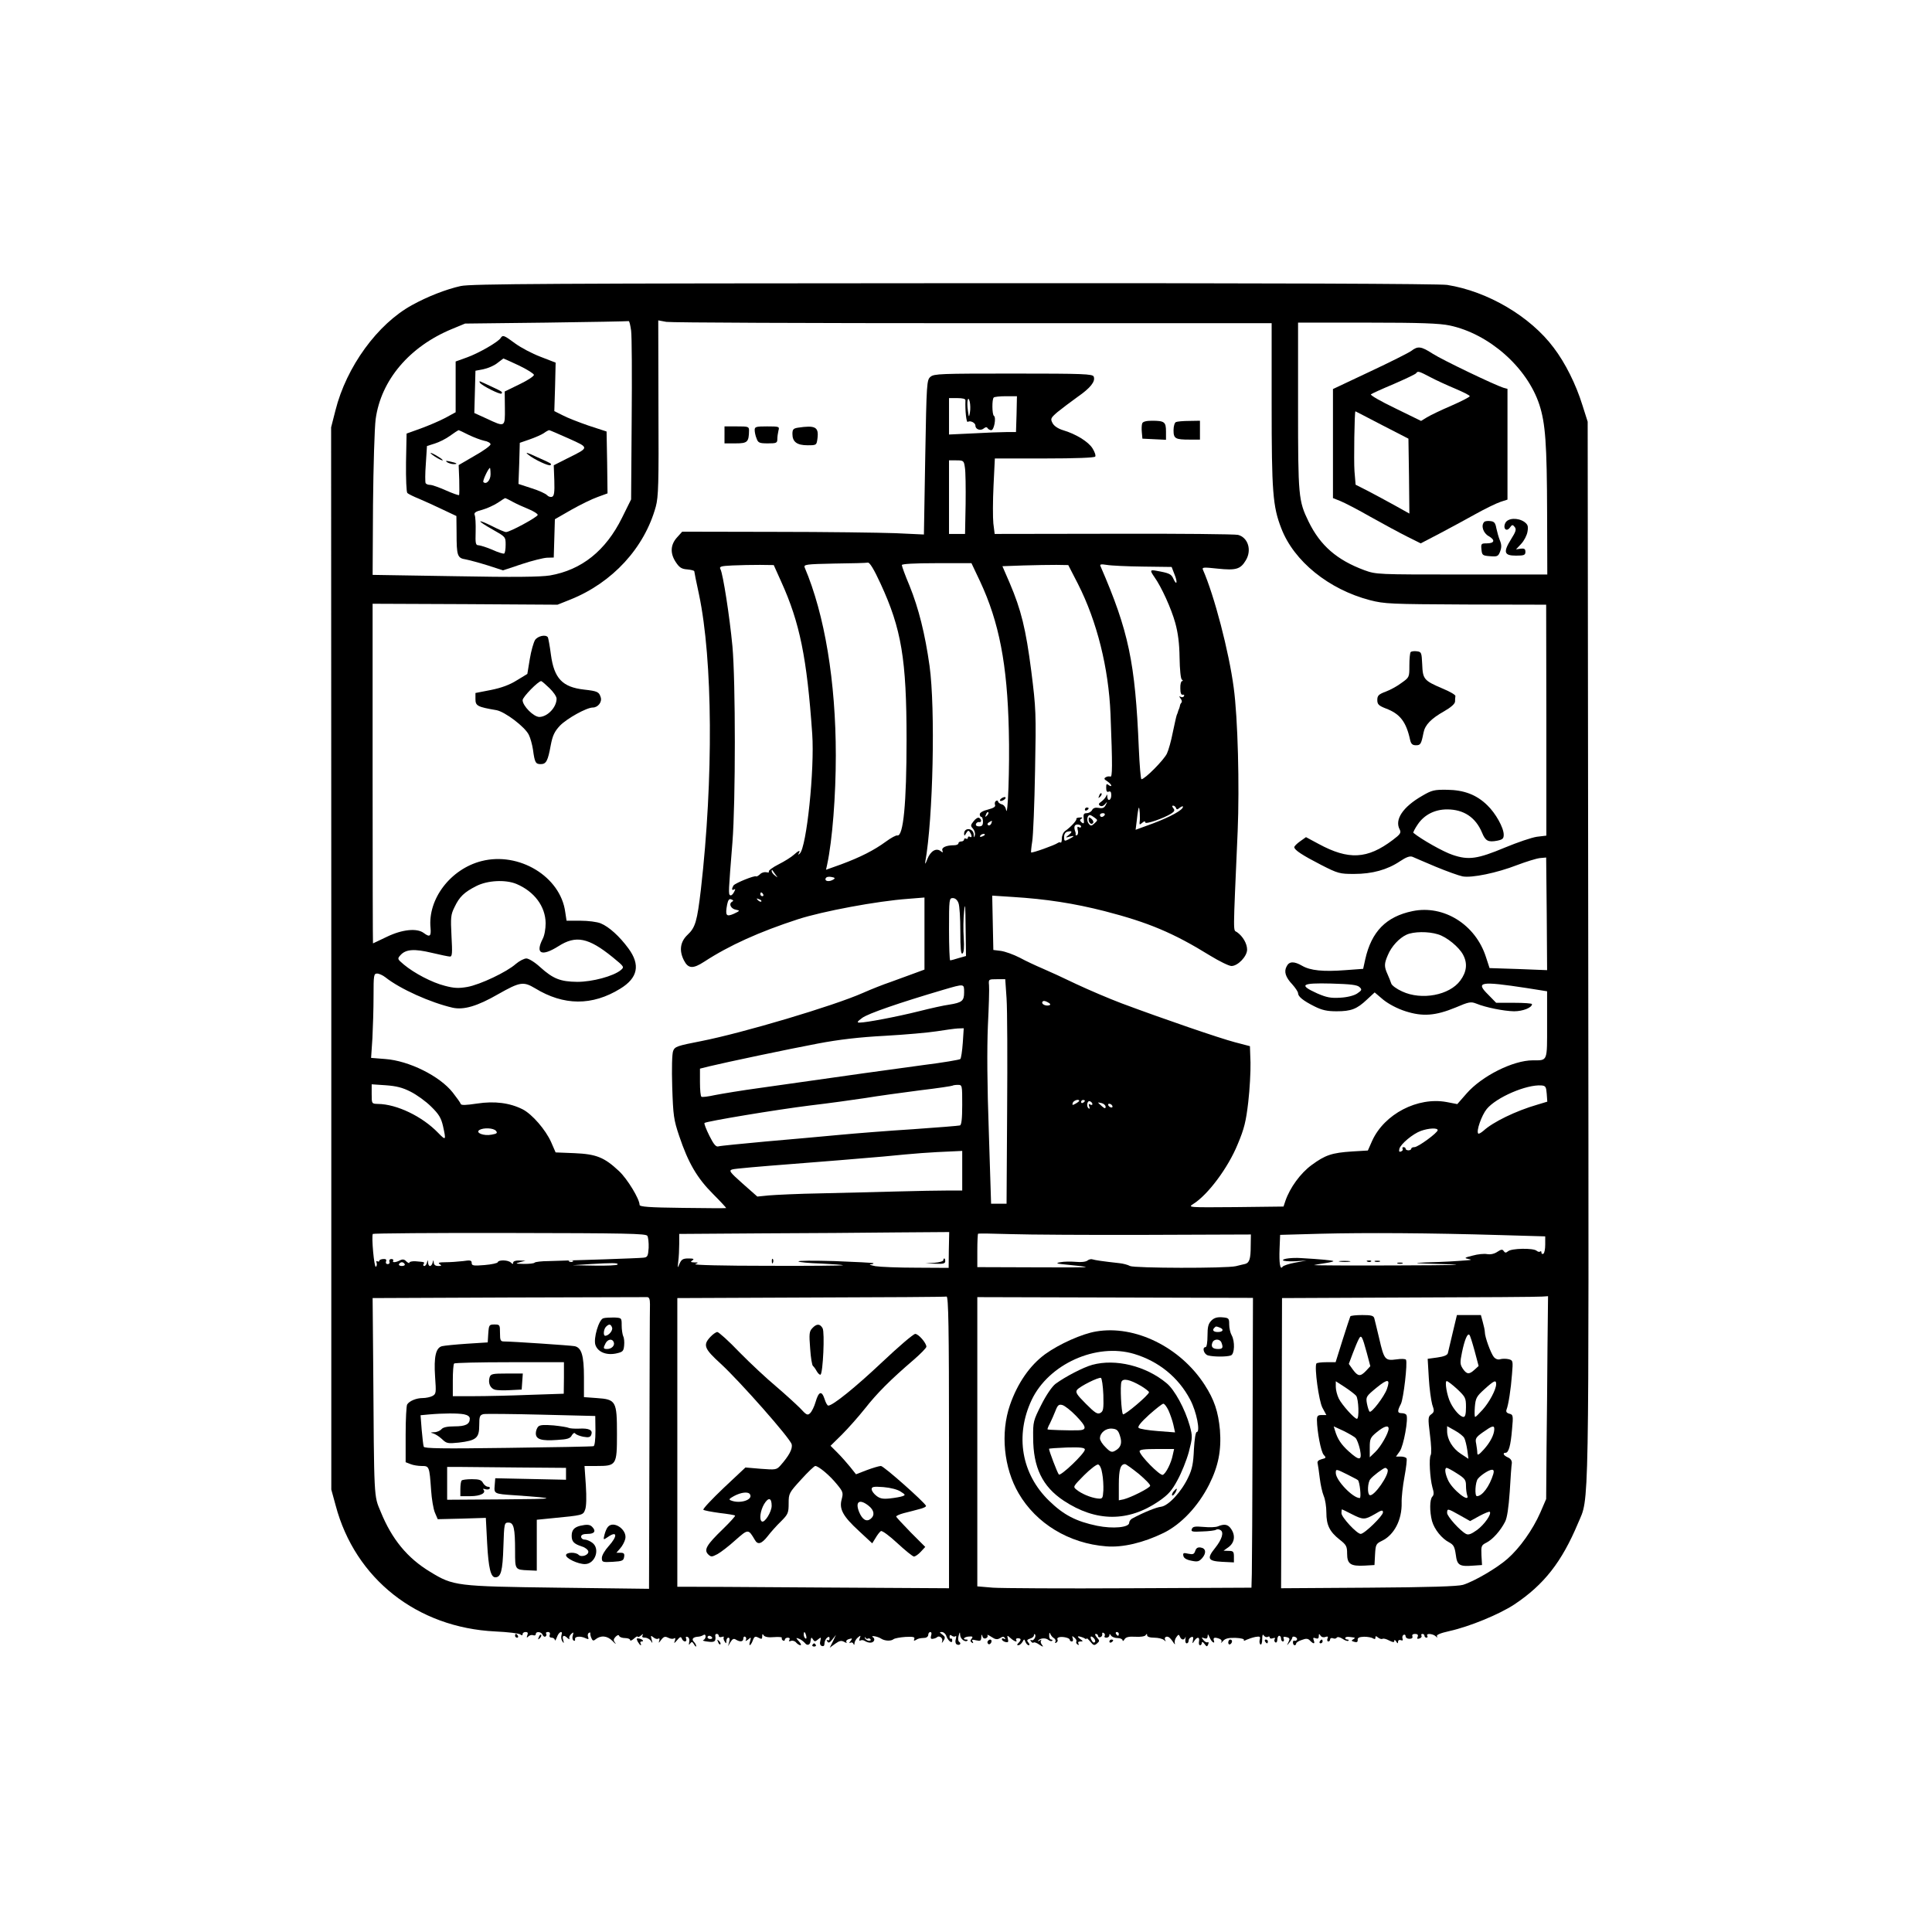 <?xml version="1.0" standalone="no"?>
<!DOCTYPE svg PUBLIC "-//W3C//DTD SVG 20010904//EN"
 "http://www.w3.org/TR/2001/REC-SVG-20010904/DTD/svg10.dtd">
<svg version="1.0" xmlns="http://www.w3.org/2000/svg"
 width="1024pt" height="1024pt" viewBox="0 0 1024 1024"
 preserveAspectRatio="xMidYMid meet">

<g transform="translate(0,1024) scale(0.1,-0.1)"
fill="#000000" stroke="none">
<path d="M2442 8724 c-77 -17 -177 -56 -258 -101 -183 -100 -348 -327 -406
-558 l-23 -90 1 -2815 0 -2815 23 -84 c103 -389 432 -648 846 -668 66 -3 126
-10 133 -16 8 -6 12 -6 12 2 0 6 7 11 16 11 11 0 14 -5 9 -17 -5 -14 -3 -15 6
-6 6 6 18 9 25 6 8 -3 14 0 14 6 0 16 30 13 36 -4 4 -8 10 -12 15 -9 5 3 7 10
4 15 -4 5 1 9 9 9 10 0 13 -6 10 -15 -4 -9 0 -15 10 -15 9 0 16 -6 17 -12 0
-7 5 -1 11 15 10 29 33 38 24 10 -3 -10 -1 -25 5 -33 8 -12 9 -10 4 8 -7 24 4
29 24 9 8 -6 11 -7 9 -2 -3 6 1 16 9 24 13 12 14 11 9 -7 -4 -11 -2 -23 4 -27
6 -4 9 -1 8 7 -3 15 29 18 56 5 15 -7 18 -6 13 7 -3 8 -2 18 4 21 5 4 9 3 8
-2 -1 -4 1 -16 6 -26 5 -13 11 -15 20 -7 29 24 63 21 91 -7 15 -16 22 -20 15
-11 -11 14 -10 20 2 33 10 10 17 11 19 4 2 -6 16 -11 31 -11 15 0 27 -5 27
-11 0 -5 9 -2 20 8 11 10 20 15 20 10 0 -4 8 -1 17 6 11 10 14 10 9 2 -5 -9
-1 -13 13 -13 11 0 25 -8 31 -17 9 -15 10 -14 4 7 -6 22 -5 23 9 12 9 -8 21
-11 26 -7 7 4 8 -1 5 -12 -5 -13 -2 -12 10 5 14 18 21 20 37 12 11 -6 25 -8
31 -4 8 5 9 1 5 -12 -6 -16 -4 -16 12 3 15 18 20 20 25 8 3 -8 10 -15 17 -15
6 0 9 7 6 14 -4 10 -1 13 7 10 8 -3 12 -14 9 -27 -3 -16 -2 -18 5 -8 8 11 12
10 21 -5 6 -11 11 -14 11 -8 0 5 -5 15 -12 22 -14 14 -5 25 20 27 9 0 23 4 30
9 7 4 12 2 12 -8 0 -8 -6 -16 -12 -19 -7 -2 4 -6 25 -8 36 -5 43 2 38 34 0 4
3 7 9 7 5 0 10 -5 10 -11 0 -6 7 -8 16 -5 8 3 13 2 10 -2 -2 -4 -1 -14 5 -22
7 -13 9 -12 9 3 0 9 5 17 11 17 6 0 8 -9 4 -22 l-6 -23 13 22 c10 16 17 20 28
13 23 -14 40 -12 40 6 0 8 5 12 10 9 6 -4 7 -12 3 -18 -4 -7 1 -5 12 3 16 14
17 13 11 -8 -10 -30 2 -28 14 3 8 22 13 24 30 15 17 -9 20 -8 20 7 0 13 2 15
8 5 6 -8 25 -12 55 -9 25 2 44 0 41 -4 -2 -4 0 -10 6 -14 5 -3 10 -1 10 4 0 6
7 11 16 11 9 0 12 -5 8 -12 -5 -7 -2 -9 9 -5 8 3 21 -1 27 -9 7 -8 17 -14 23
-14 5 0 2 9 -8 20 -18 20 -18 21 1 14 10 -4 24 -15 31 -23 11 -15 27 -10 29
10 3 22 5 23 13 10 8 -13 12 -13 27 0 16 13 17 12 12 -8 -4 -14 -1 -24 8 -27
9 -3 14 1 14 13 0 10 6 24 13 30 10 8 14 7 14 -4 0 -8 -5 -11 -10 -8 -6 4 -7
1 -2 -7 6 -10 13 -7 27 11 l19 24 -16 -34 -17 -34 29 21 c22 16 33 18 47 10
12 -7 17 -7 12 0 -3 5 3 12 15 15 17 5 18 3 7 -11 -8 -9 -8 -13 -1 -9 6 4 14
1 16 -5 4 -9 6 -7 6 3 1 9 9 23 18 30 15 12 16 12 10 -4 -4 -11 -3 -16 3 -12
6 3 16 3 23 -2 20 -12 41 -13 49 0 4 6 2 15 -5 19 -17 12 25 5 43 -7 20 -13
53 -14 66 -3 7 5 35 10 63 12 41 2 51 0 47 -11 -4 -9 -2 -11 7 -6 14 9 19 10
47 12 11 0 20 8 20 16 0 8 5 15 11 15 6 0 8 -8 4 -19 -4 -14 -1 -19 9 -17 9 1
18 5 22 8 11 12 33 -4 28 -20 -4 -13 -2 -12 7 2 10 16 9 21 -7 33 -15 11 -16
13 -2 13 9 0 19 -9 23 -19 8 -26 32 -46 32 -26 0 8 -3 12 -7 10 -4 -2 -7 2 -7
10 0 10 4 12 12 5 7 -5 15 -6 20 -2 4 4 4 -3 1 -15 -4 -12 -2 -24 4 -28 15 -9
28 4 14 13 -6 4 -7 18 -3 32 6 22 7 23 8 4 1 -21 28 -41 39 -29 3 3 0 5 -6 5
-24 0 -11 15 13 16 20 2 23 -1 15 -11 -8 -10 -8 -15 1 -21 8 -5 9 -3 4 6 -6
10 -2 11 19 6 22 -5 26 -3 27 16 1 16 3 18 6 6 2 -10 10 -15 19 -11 7 3 11 10
8 15 -4 6 6 2 21 -8 21 -14 31 -15 46 -6 13 9 20 9 25 0 4 -7 3 -8 -4 -4 -7 4
-12 3 -12 -2 0 -5 8 -12 19 -15 15 -3 17 0 13 17 -5 20 -4 20 15 3 20 -18 38
-23 29 -9 -3 5 1 9 9 9 18 0 19 -9 3 -25 -9 -9 -9 -12 0 -12 6 0 15 8 21 17 9
17 10 17 16 1 4 -10 12 -18 17 -18 6 0 6 6 -1 14 -10 11 -8 16 8 21 12 3 21
11 21 17 0 6 2 9 5 6 10 -9 -7 -38 -18 -31 -6 4 -7 1 -3 -6 5 -7 11 -10 14 -7
3 4 17 -1 31 -11 20 -13 23 -13 14 -1 -7 8 -9 19 -5 23 4 5 0 5 -8 0 -8 -5
-12 -4 -7 0 12 14 40 15 54 3 8 -6 16 -8 20 -4 3 3 1 6 -5 6 -7 0 -12 10 -11
23 0 14 2 17 6 7 3 -8 12 -19 20 -23 7 -5 10 -13 7 -19 -4 -7 -2 -8 5 -4 6 4
9 11 6 16 -3 4 0 10 7 12 18 6 58 -3 58 -13 0 -5 5 -9 11 -9 6 0 8 7 5 16 -5
14 -4 15 9 4 8 -7 13 -16 10 -20 -3 -5 0 -12 6 -16 8 -4 9 -3 5 4 -4 8 0 12
10 12 16 0 16 1 -2 14 -13 10 -14 14 -4 13 8 -2 21 -6 28 -10 6 -5 12 -5 12
-1 0 3 8 -4 19 -17 16 -20 21 -22 35 -10 15 13 15 15 0 32 -10 11 -12 19 -6
19 7 0 12 -5 12 -11 0 -6 6 -9 13 -6 6 2 11 10 9 16 -1 7 2 10 8 6 6 -3 8 -11
5 -16 -4 -5 1 -9 9 -9 9 0 16 6 16 13 0 9 3 8 9 -2 5 -7 20 -13 35 -13 14 0
26 -6 26 -12 0 -6 5 -4 10 5 7 12 22 16 57 14 28 -2 51 2 55 8 6 9 8 9 8 0 0
-8 14 -13 38 -13 21 0 44 -6 51 -12 10 -9 12 -9 7 -1 -8 14 6 24 20 15 6 -4
16 -16 23 -27 7 -11 10 -13 8 -5 -3 9 1 24 8 33 11 15 13 16 19 2 7 -18 23
-20 29 -2 2 6 2 2 0 -11 -2 -12 1 -22 7 -22 5 0 10 6 10 14 0 8 6 16 14 19 10
4 12 -1 9 -16 -4 -20 -3 -20 7 -4 15 23 30 22 25 -3 -2 -11 0 -20 6 -20 5 0 9
6 9 13 1 7 6 5 14 -6 12 -16 14 -16 20 -2 3 9 2 14 -3 11 -5 -3 -15 2 -22 11
-12 15 -12 16 4 10 12 -4 17 -1 18 11 0 13 2 12 9 -4 5 -12 13 -25 19 -28 7
-4 8 -1 5 8 -6 17 4 20 30 10 10 -4 13 -11 9 -18 -5 -7 0 -4 9 6 12 14 29 18
67 17 28 -1 48 -6 44 -12 -3 -5 3 -4 14 2 11 5 32 12 47 15 24 4 27 2 23 -14
-3 -11 -1 -23 4 -26 5 -3 9 10 9 28 0 23 3 29 9 19 5 -7 14 -10 20 -7 6 4 11
3 11 -3 0 -6 7 -7 17 -4 10 4 14 2 9 -5 -3 -6 -2 -13 4 -17 5 -3 10 3 10 14 0
12 5 21 10 21 6 0 10 -7 10 -15 0 -8 4 -15 10 -15 5 0 7 6 4 14 -4 11 0 13 15
9 17 -4 19 -9 10 -27 -10 -20 -10 -20 5 -2 9 11 16 23 16 28 0 4 7 5 15 2 8
-4 12 -10 9 -15 -3 -5 -9 -7 -13 -5 -4 3 -8 -1 -8 -9 0 -8 4 -15 9 -15 4 0 8
4 8 9 0 5 13 14 30 19 23 9 33 8 44 -4 19 -19 27 -18 19 3 -5 12 -2 15 10 10
12 -4 17 -1 17 11 0 14 2 14 9 3 5 -8 16 -11 26 -7 13 4 16 2 11 -9 -3 -8 -1
-15 4 -15 6 0 10 5 10 11 0 6 7 9 15 6 8 -4 17 -2 20 3 4 6 17 3 31 -6 13 -9
27 -14 31 -10 3 3 1 6 -5 6 -7 0 -12 4 -12 8 0 5 10 8 23 6 33 -4 33 -4 19
-13 -11 -6 -9 -9 6 -13 13 -4 19 -1 18 10 -1 12 9 16 34 17 19 0 41 -4 48 -9
8 -5 12 -4 12 4 0 10 3 10 15 0 8 -6 18 -9 23 -6 5 3 20 -1 35 -9 20 -10 27
-11 27 -2 0 7 4 6 10 -3 7 -12 10 -12 10 -1 0 7 6 11 14 8 10 -4 13 -1 10 7
-3 8 -1 17 5 21 6 3 11 0 11 -7 0 -8 9 -14 20 -14 13 0 19 5 16 13 -3 8 2 13
14 13 13 0 18 -5 14 -15 -5 -11 -2 -13 10 -9 9 3 13 10 10 15 -3 5 0 9 5 9 6
0 11 -4 11 -10 0 -5 5 -10 11 -10 5 0 7 5 4 10 -9 14 28 12 44 -2 9 -9 12 -9
7 -1 -4 8 17 17 66 28 108 24 265 89 344 141 158 105 252 226 338 431 60 143
57 -22 54 3039 l-3 2799 -28 88 c-34 110 -91 224 -152 304 -124 166 -350 299
-565 333 -43 6 -917 10 -2615 9 -2121 -1 -2561 -3 -2613 -15z m903 -236 c4
-29 5 -242 3 -474 l-3 -421 -48 -97 c-87 -176 -215 -277 -382 -306 -51 -8
-186 -10 -505 -4 l-435 7 2 371 c2 204 8 408 14 454 28 207 179 385 404 478
l70 29 430 5 c237 3 433 7 437 8 4 1 9 -22 13 -50z m1813 39 l1582 0 0 -428
c0 -467 6 -543 51 -659 67 -175 252 -324 470 -381 78 -20 108 -21 508 -23
l426 -1 1 -612 0 -612 -50 -6 c-28 -4 -104 -30 -169 -57 -146 -61 -193 -68
-278 -39 -49 16 -167 83 -208 117 -2 2 8 22 23 44 34 51 90 80 156 80 88 0
151 -42 185 -123 18 -44 32 -52 80 -43 29 6 35 11 35 32 0 37 -43 114 -87 156
-57 56 -124 81 -213 82 -68 1 -81 -2 -132 -32 -103 -59 -148 -127 -119 -179 8
-17 3 -25 -37 -55 -135 -102 -234 -107 -393 -21 l-67 36 -31 -22 c-17 -12 -31
-26 -31 -31 0 -15 43 -43 142 -94 90 -46 99 -48 175 -48 96 0 176 22 243 67
33 22 52 29 66 24 10 -5 66 -28 124 -53 58 -24 122 -47 142 -51 49 -9 181 18
289 60 48 18 102 35 121 37 l33 3 3 -298 2 -299 -152 6 -153 5 -19 58 c-55
173 -224 278 -389 244 -140 -29 -218 -108 -251 -256 l-11 -50 -95 -7 c-117 -9
-185 -2 -228 23 -43 25 -69 24 -82 -2 -16 -28 -7 -58 30 -97 16 -18 30 -39 30
-46 0 -18 27 -40 87 -70 40 -20 67 -26 117 -26 78 0 108 12 161 62 l41 38 46
-39 c29 -23 74 -47 118 -61 91 -29 158 -24 265 20 70 30 81 32 109 21 51 -21
147 -40 201 -41 46 0 95 19 95 38 0 4 -43 7 -95 7 l-95 0 -42 43 c-69 68 -44
73 205 35 l107 -17 0 -177 c0 -198 4 -189 -76 -189 -104 0 -270 -83 -351 -176
l-49 -56 -57 11 c-153 28 -329 -63 -394 -205 l-23 -52 -83 -5 c-108 -7 -143
-19 -215 -72 -59 -43 -115 -120 -139 -190 l-10 -30 -254 -3 c-252 -2 -254 -2
-224 17 77 48 184 191 235 316 35 83 44 121 56 223 8 68 13 163 12 210 l-3 87
-80 21 c-80 21 -375 122 -600 206 -66 25 -174 71 -240 102 -66 32 -147 69
-180 83 -33 14 -87 39 -120 57 -33 17 -78 33 -100 36 l-40 5 -3 144 -3 144
108 -7 c178 -11 326 -34 487 -75 233 -60 366 -116 560 -236 49 -30 100 -55
113 -55 34 0 83 51 83 87 0 31 -22 70 -53 92 -22 16 -22 -40 3 536 10 238 1
600 -21 760 -25 190 -103 489 -163 625 -6 14 4 14 79 6 96 -10 120 -3 148 44
33 54 12 121 -41 135 -15 4 -311 7 -658 6 l-632 -1 -7 56 c-3 30 -3 120 1 200
l7 144 263 0 c167 0 265 4 269 10 4 6 -3 25 -14 43 -22 36 -89 77 -157 97 -26
8 -47 22 -55 37 -12 23 -11 27 26 59 22 18 70 54 106 80 69 48 96 82 86 108
-6 14 -54 16 -426 16 -384 0 -420 -1 -439 -17 -20 -17 -21 -30 -28 -427 l-7
-409 -151 7 c-83 3 -371 7 -640 7 l-490 1 -28 -31 c-35 -39 -37 -85 -5 -132
18 -27 30 -35 60 -37 20 -2 37 -6 37 -10 0 -4 11 -59 25 -123 73 -347 77 -976
10 -1563 -20 -169 -29 -202 -71 -241 -39 -37 -45 -84 -19 -135 23 -45 48 -46
108 -7 132 86 291 158 497 225 130 42 417 96 583 108 l87 7 0 -191 0 -191 -57
-21 c-32 -12 -87 -32 -123 -45 -36 -12 -102 -38 -147 -58 -156 -69 -637 -212
-856 -255 -128 -25 -140 -29 -149 -52 -6 -15 -8 -92 -5 -191 5 -152 8 -174 37
-260 48 -143 95 -223 179 -307 40 -40 71 -74 70 -75 -2 -1 -106 -1 -231 1
-178 2 -228 6 -228 16 0 31 -65 138 -109 179 -78 73 -120 90 -236 95 l-100 4
-24 55 c-29 65 -100 147 -150 173 -69 35 -150 45 -242 31 -61 -9 -84 -10 -87
-2 -2 7 -21 33 -42 60 -69 88 -233 169 -358 178 l-75 6 7 105 c3 58 6 158 6
224 0 108 1 118 19 118 10 0 30 -9 44 -20 78 -62 239 -134 356 -161 59 -13
131 8 242 72 115 65 133 68 195 31 152 -93 303 -94 452 -2 93 57 107 126 43
213 -47 64 -103 115 -147 133 -19 8 -67 14 -107 14 l-74 0 -7 46 c-25 188
-245 321 -444 270 -164 -42 -285 -201 -270 -354 4 -45 -4 -51 -36 -27 -36 27
-114 19 -195 -20 -40 -19 -73 -35 -74 -35 -1 0 -2 405 -2 900 l0 900 490 -2
490 -3 70 28 c221 89 391 273 451 492 14 52 16 121 14 523 l-1 464 43 -8 c24
-4 755 -7 1626 -7z m2525 -12 c209 -44 411 -222 476 -420 32 -99 40 -206 41
-575 l1 -325 -453 0 c-450 0 -453 0 -517 23 -145 54 -233 130 -295 257 -54
111 -56 133 -56 612 l0 443 368 0 c281 0 383 -4 435 -15z m-2295 -470 l-3 -95
-50 0 c-27 0 -107 -3 -177 -7 l-128 -6 0 96 0 97 44 0 c29 0 44 -4 43 -12 -2
-57 5 -118 12 -114 14 9 41 -5 41 -20 0 -20 27 -29 44 -15 10 8 16 9 21 1 3
-5 12 -10 19 -10 15 0 27 68 14 76 -10 6 -11 88 -1 97 3 4 33 7 65 7 l58 0 -2
-95z m-247 10 c-5 -29 -6 -29 -11 10 -7 48 1 83 10 45 3 -14 4 -38 1 -55z
m-27 -292 c4 -21 5 -109 4 -195 l-3 -158 -42 0 -43 0 0 195 0 195 39 0 c38 0
40 -2 45 -37z m-447 -616 c111 -240 138 -401 138 -827 0 -337 -17 -515 -49
-508 -6 2 -34 -13 -61 -33 -63 -46 -134 -82 -236 -120 l-81 -29 6 27 c28 131
46 367 46 579 0 391 -59 747 -165 996 -6 16 6 18 157 21 89 1 170 3 178 5 10
1 32 -35 67 -111z m527 13 c102 -218 145 -442 153 -793 5 -190 -5 -475 -15
-418 -2 13 -12 26 -23 28 -10 3 -19 10 -19 15 0 5 -5 6 -11 3 -6 -4 -8 -13 -5
-21 4 -10 -8 -17 -38 -25 -25 -6 -43 -16 -43 -25 0 -8 4 -14 9 -14 4 0 8 -11
8 -25 0 -19 -5 -25 -21 -25 -12 0 -19 5 -16 13 2 6 10 11 16 10 14 -4 15 14 1
22 -6 4 -19 -4 -29 -17 -17 -21 -18 -25 -4 -40 8 -9 13 -25 10 -35 -4 -15 -5
-14 -6 4 -2 35 -51 39 -51 4 1 -13 2 -13 11 3 9 15 13 16 20 5 12 -19 11 -32
-1 -24 -5 3 -10 1 -10 -5 0 -6 -4 -8 -10 -5 -5 3 -10 1 -10 -4 0 -6 -7 -11
-15 -11 -8 0 -15 -4 -15 -10 0 -5 -10 -10 -22 -10 -43 0 -69 -12 -63 -28 4
-11 2 -12 -8 -4 -24 20 -55 2 -72 -42 -8 -22 -13 -30 -11 -16 42 233 54 815
23 1040 -24 171 -58 306 -106 425 -23 54 -41 104 -41 110 0 6 63 10 185 10
l184 0 45 -95z m-1053 -4 c98 -216 136 -403 164 -806 13 -188 -30 -601 -66
-634 -9 -8 -10 -8 -5 2 11 19 -2 14 -27 -9 -12 -11 -48 -34 -80 -50 -32 -16
-55 -34 -52 -38 3 -5 -3 -7 -13 -4 -11 2 -26 -2 -34 -11 -9 -8 -18 -13 -20
-11 -7 7 -112 -36 -120 -48 -11 -18 -10 -29 3 -21 8 4 7 0 -1 -15 -6 -12 -15
-19 -20 -16 -10 6 -9 17 12 280 17 213 17 856 0 1040 -15 160 -50 382 -63 407
-8 15 -1 18 63 21 40 2 106 3 146 3 l73 -1 40 -89z m1573 -12 c100 -197 162
-444 172 -689 11 -280 10 -336 -1 -331 -7 2 -18 1 -25 -4 -10 -6 -8 -11 9 -21
11 -8 21 -18 21 -23 0 -4 -6 -3 -14 3 -11 9 -13 6 -13 -14 0 -18 4 -25 13 -21
10 4 14 -2 14 -19 0 -28 -20 -35 -21 -7 0 13 -2 14 -6 2 -4 -8 -15 -21 -26
-29 -15 -10 -16 -15 -6 -22 8 -4 18 -1 26 9 13 15 13 15 4 -4 -8 -16 -17 -20
-37 -16 -18 3 -30 0 -36 -12 -5 -9 -18 -16 -28 -16 -16 0 -19 -6 -16 -30 3
-25 1 -28 -11 -19 -11 10 -11 14 -1 20 8 5 5 8 -9 6 -12 0 -20 -4 -18 -7 4 -7
-30 -44 -59 -64 -10 -7 -18 -24 -18 -40 0 -15 -3 -24 -6 -22 -3 3 -10 2 -16
-2 -14 -11 -137 -55 -141 -50 -1 1 1 28 6 58 5 30 12 199 15 375 6 307 5 329
-20 528 -29 225 -54 325 -114 466 l-39 90 111 4 c61 2 140 3 175 3 l63 -1 52
-101z m343 93 l153 -2 15 -39 c18 -43 12 -63 -6 -23 -11 25 -23 30 -91 42 -33
6 -34 2 -9 -34 37 -52 89 -166 110 -242 15 -54 22 -110 23 -185 1 -63 6 -112
12 -116 7 -5 7 -8 1 -8 -5 0 -10 -17 -9 -38 0 -24 4 -36 13 -34 7 1 10 -2 6
-8 -3 -6 -12 -7 -18 -3 -8 5 -8 2 0 -9 7 -8 9 -18 5 -22 -4 -4 -8 -12 -8 -17
-1 -5 -3 -11 -4 -14 -1 -3 -3 -8 -5 -12 -1 -5 -4 -15 -8 -23 -3 -8 -12 -50
-21 -92 -8 -42 -22 -93 -31 -112 -16 -34 -117 -136 -135 -136 -4 0 -10 73 -14
163 -19 458 -54 622 -203 966 -5 10 2 12 33 7 21 -4 108 -8 191 -9z m176
-1279 c3 -10 7 -10 20 1 10 7 17 10 17 5 0 -17 -66 -53 -158 -88 l-93 -34 7
56 c3 31 8 59 10 61 4 5 8 -56 4 -78 -1 -13 1 -13 14 -2 10 9 16 10 16 2 0
-12 99 22 138 47 17 11 20 18 11 28 -7 9 -8 14 -1 14 6 0 12 -6 15 -12z
m-1002 -41 c-10 -9 -11 -8 -5 6 3 10 9 15 12 12 3 -3 0 -11 -7 -18z m624 3
c-3 -5 -10 -10 -16 -10 -5 0 -9 5 -9 10 0 6 7 10 16 10 8 0 12 -4 9 -10z m-53
-14 c17 -12 17 -14 -1 -30 -16 -15 -20 -15 -31 -1 -12 15 -8 45 7 45 4 0 16
-7 25 -14z m-548 -31 c-4 -8 -11 -12 -16 -9 -6 4 -5 10 3 15 19 12 19 11 13
-6z m476 -16 c0 -5 -5 -7 -12 -3 -8 5 -9 0 -6 -14 4 -12 2 -25 -3 -28 -5 -3
-9 -2 -8 3 1 4 0 10 -1 13 -10 26 -6 40 11 40 10 0 19 -5 19 -11z m-66 -45
c-18 -14 -18 -15 6 -8 28 7 26 2 -7 -15 -21 -11 -23 -9 -23 13 0 15 7 26 18
28 25 6 28 0 6 -18z m-444 2 c0 -2 -7 -7 -16 -10 -8 -3 -12 -2 -9 4 6 10 25
14 25 6z m-1110 -211 c14 -19 14 -19 -2 -6 -10 7 -18 18 -18 24 0 6 1 8 3 6 1
-2 9 -13 17 -24z m308 -26 c-21 -14 -48 -11 -42 5 3 8 15 11 30 8 19 -3 22 -7
12 -13z m-1681 -24 c95 -40 154 -119 155 -208 0 -30 -6 -66 -16 -84 -40 -79
-5 -94 84 -38 92 59 159 46 288 -59 61 -50 62 -51 42 -68 -39 -32 -150 -62
-230 -62 -90 1 -128 16 -197 78 -28 26 -61 46 -73 46 -12 0 -37 -13 -56 -29
-48 -43 -190 -110 -257 -122 -46 -8 -70 -7 -119 6 -68 17 -163 67 -218 113
-34 29 -35 30 -17 50 28 31 73 34 165 12 46 -11 90 -20 97 -20 12 0 13 19 8
109 -5 98 -4 113 16 153 26 55 51 79 116 112 59 30 154 35 212 11z m1308 -55
c3 -5 1 -10 -4 -10 -6 0 -11 5 -11 10 0 6 2 10 4 10 3 0 8 -4 11 -10z m-166
-40 c-18 -12 -4 -38 23 -42 21 -4 20 -6 -12 -21 -41 -18 -47 -10 -36 49 5 24
11 32 22 27 12 -4 13 -8 3 -13z m156 2 c-3 -3 -11 0 -18 7 -9 10 -8 11 6 5 10
-3 15 -9 12 -12z m1045 -8 c6 -14 10 -82 10 -150 0 -91 3 -123 11 -118 8 5 10
32 7 83 -3 42 -2 105 2 141 5 51 7 34 8 -86 l2 -151 -39 -11 c-21 -7 -41 -12
-45 -12 -3 0 -6 74 -6 165 0 159 1 165 20 165 13 0 24 -10 30 -26z m2541 -166
c46 -13 113 -68 134 -109 24 -45 19 -90 -15 -136 -57 -78 -205 -106 -308 -58
-29 13 -55 32 -58 42 -3 10 -12 32 -20 50 -18 40 -18 55 2 101 19 46 60 90 99
108 37 17 115 18 166 2z m-2286 -340 c4 -57 5 -325 3 -595 l-3 -493 -41 0 -41
0 -12 380 c-9 250 -10 442 -5 563 5 100 8 197 6 215 -3 32 -2 32 42 32 l44 0
7 -102z m1871 60 c14 -13 12 -17 -13 -34 -17 -11 -52 -20 -89 -22 -51 -3 -72
1 -123 23 -99 45 -84 56 74 52 105 -3 139 -7 151 -19z m-2096 -28 c0 -45 -11
-54 -80 -65 -25 -3 -97 -19 -160 -35 -116 -29 -279 -60 -314 -60 -16 0 -13 5
14 25 31 23 196 80 430 149 113 33 110 33 110 -14z m452 -68 c-19 -6 -44 6
-37 18 4 7 14 6 28 -2 14 -7 17 -13 9 -16z m-459 -199 c-3 -43 -9 -82 -13 -86
-4 -4 -92 -19 -196 -32 -172 -23 -379 -52 -864 -121 -96 -13 -204 -31 -240
-38 -36 -8 -68 -12 -72 -9 -5 2 -8 37 -8 77 l0 72 48 12 c91 22 418 91 577
121 110 21 221 34 355 41 107 6 231 17 275 24 44 7 94 14 112 15 l31 1 -5 -77z
m-2927 -259 c32 -16 81 -51 109 -79 41 -40 53 -60 63 -103 17 -77 16 -79 -26
-36 -84 87 -219 152 -319 153 -33 1 -33 1 -33 52 l0 52 74 -5 c56 -4 89 -12
132 -34z m2924 -69 c0 -76 -4 -107 -12 -110 -7 -2 -119 -11 -248 -20 -129 -8
-305 -22 -390 -30 -85 -8 -261 -24 -390 -35 -129 -12 -243 -23 -252 -26 -13
-4 -25 10 -48 56 -17 34 -29 65 -26 68 10 9 383 71 561 93 94 11 224 29 290
39 66 11 197 29 290 41 94 11 172 23 174 25 2 2 15 4 28 4 23 0 23 -2 23 -105z
m3098 58 l3 -42 -53 -16 c-114 -33 -235 -92 -285 -138 -13 -11 -25 -18 -28
-15 -12 12 18 97 45 130 51 62 211 131 290 125 22 -2 25 -7 28 -44z m-2478
-38 c0 -2 -9 -9 -20 -15 -16 -9 -18 -8 -14 5 5 13 34 22 34 10z m30 1 c0 -3
-4 -8 -10 -11 -5 -3 -10 -1 -10 4 0 6 5 11 10 11 6 0 10 -2 10 -4z m40 -18 c0
-5 -5 -6 -12 -2 -8 5 -9 2 -5 -10 4 -9 3 -15 -2 -11 -15 9 -9 44 6 38 7 -3 13
-9 13 -15z m70 -14 c0 -11 -5 -10 -20 3 -11 10 -20 18 -20 19 0 1 9 0 20 -3
11 -3 20 -12 20 -19z m35 6 c3 -5 2 -10 -4 -10 -5 0 -13 5 -16 10 -3 6 -2 10
4 10 5 0 13 -4 16 -10z m-3266 -134 c9 -11 5 -15 -24 -20 -41 -8 -87 10 -64
25 22 13 75 11 88 -5z m4991 4 c0 -14 -104 -90 -123 -90 -10 0 -17 -4 -17 -8
0 -5 -7 -9 -15 -9 -8 0 -15 4 -15 9 0 4 -5 8 -11 8 -5 0 -8 -4 -5 -9 3 -5 0
-11 -8 -14 -10 -4 -12 0 -9 14 7 26 72 80 114 95 42 15 89 17 89 4z m-2520
-215 l0 -105 -77 0 c-43 0 -163 -2 -268 -5 -104 -3 -287 -7 -405 -10 -118 -2
-242 -8 -276 -11 l-60 -6 -77 68 c-71 63 -75 70 -55 76 13 4 151 16 308 28
157 12 377 30 490 40 185 18 237 22 378 28 l42 2 0 -105z m-1669 -345 c5 -8 8
-37 7 -64 -3 -44 -6 -50 -28 -52 -23 -3 -352 -14 -502 -18 -36 0 -70 -4 -74
-8 -4 -5 -30 -7 -58 -7 -44 1 -47 2 -21 9 l30 8 -32 1 c-20 1 -33 -4 -33 -11
0 -9 -3 -9 -12 0 -14 14 -65 16 -70 2 -1 -5 -33 -12 -70 -15 -59 -5 -68 -3
-68 11 0 14 -7 16 -46 10 -26 -3 -68 -6 -93 -6 -33 0 -42 -3 -31 -10 12 -8 11
-10 -7 -10 -15 0 -23 6 -24 18 -1 16 -2 16 -6 0 -2 -10 -9 -18 -14 -18 -5 0
-10 8 -10 18 -1 16 -2 16 -6 0 -2 -10 -9 -18 -14 -18 -6 0 -7 5 -4 10 7 11 6
11 -42 15 -18 1 -33 -2 -33 -7 0 -5 -7 -2 -16 6 -11 12 -20 13 -34 6 -23 -12
-43 -13 -36 -2 3 5 -2 9 -10 9 -8 0 -13 -6 -10 -14 3 -7 -1 -13 -9 -13 -8 0
-12 6 -9 14 4 10 -1 14 -15 13 -12 -1 -21 -5 -21 -10 0 -4 -4 -5 -10 -2 -5 3
-7 0 -4 -8 3 -8 1 -18 -4 -21 -9 -5 -24 160 -16 174 1 3 327 6 724 5 620 -1
723 -3 731 -15z m1598 -75 l-1 -95 -172 1 c-94 0 -191 4 -216 8 -25 5 -36 9
-26 10 11 0 17 3 15 6 -3 2 -95 7 -205 11 -109 3 -196 3 -192 -2 4 -4 58 -9
120 -11 62 -3 115 -7 117 -9 2 -2 -178 -4 -400 -3 -235 0 -396 4 -384 9 18 8
18 9 -5 9 -20 1 -22 3 -10 11 11 7 6 10 -21 10 -29 0 -37 -5 -47 -27 -11 -27
-11 -26 -7 12 3 22 5 64 5 92 l0 53 438 3 c240 1 562 3 715 5 l278 2 -2 -95z
m1049 80 l552 2 -1 -61 c0 -68 -7 -89 -29 -95 -8 -2 -31 -7 -50 -12 -51 -12
-537 -11 -561 1 -10 6 -36 13 -56 15 -91 10 -129 16 -142 20 -7 3 -20 0 -27
-6 -9 -7 -34 -10 -62 -7 -26 2 -63 2 -82 -2 -29 -5 -21 -8 45 -14 44 -4 85 -9
90 -11 6 -3 -122 -3 -282 -2 l-293 1 0 87 c0 47 2 88 4 90 2 2 80 1 173 -2 92
-3 417 -5 721 -4z m1870 -1 l242 -7 0 -43 c0 -24 -4 -46 -10 -49 -5 -3 -10 -1
-10 6 0 7 -3 9 -7 6 -3 -4 -12 -2 -19 4 -18 15 -133 13 -151 -3 -11 -9 -16 -9
-23 1 -6 10 -13 10 -34 -4 -16 -11 -37 -15 -54 -12 -15 3 -49 0 -77 -8 -41
-10 -46 -13 -25 -17 22 -5 21 -6 -7 -8 -63 -5 -114 -8 -215 -11 -82 -3 -62 -5
92 -9 140 -4 70 -6 -250 -7 -245 -1 -440 0 -435 2 6 2 32 6 58 10 27 4 47 9
44 11 -4 4 -69 10 -172 16 -47 3 -95 -3 -95 -11 0 -5 28 -7 63 -6 l62 4 -60
-11 c-33 -6 -63 -16 -67 -22 -13 -19 -19 19 -16 95 l3 74 215 6 c238 6 578 4
948 -7z m-4911 -140 c-3 -3 -12 -4 -19 -1 -8 3 -5 6 6 6 11 1 17 -2 13 -5z
m-892 -14 c3 -5 -3 -10 -15 -10 -12 0 -18 5 -15 10 3 6 10 10 15 10 5 0 12 -4
15 -10z m1128 -2 c-2 -5 -57 -7 -121 -6 l-117 2 90 6 c118 7 154 7 148 -2z
m172 -211 c-1 -20 -2 -368 -3 -772 l-2 -736 -482 6 c-541 7 -555 9 -678 84
-121 73 -203 173 -262 318 -37 88 -35 56 -40 790 l-3 343 720 3 c396 1 727 2
735 2 11 0 15 -11 15 -38z m1585 -731 l0 -774 -687 4 c-379 3 -703 4 -720 4
l-33 0 0 765 0 765 708 3 c389 1 713 3 719 5 10 1 13 -167 13 -772z m1609 72
c-1 -381 -3 -727 -4 -768 l-2 -75 -644 -3 c-354 -2 -681 0 -726 3 l-83 7 0
766 0 767 730 -2 731 -2 -2 -693z m1563 430 c-1 -150 -3 -392 -5 -538 l-2
-265 -31 -72 c-40 -91 -109 -188 -174 -245 -57 -50 -177 -120 -236 -138 -27
-8 -180 -13 -501 -15 l-463 -3 3 769 2 769 675 3 c371 1 689 3 705 5 l30 2 -3
-272z m-3929 -1528 c3 -11 1 -18 -4 -14 -5 3 -9 12 -9 20 0 20 7 17 13 -6z
m1657 10 c0 -5 -2 -10 -4 -10 -3 0 -8 5 -11 10 -3 6 -1 10 4 10 6 0 11 -4 11
-10z m-2156 -18 c3 -5 -1 -9 -9 -9 -8 0 -15 4 -15 9 0 4 4 8 9 8 6 0 12 -4 15
-8z m826 -7 c5 3 11 1 14 -4 4 -5 -2 -8 -11 -7 -9 2 -18 8 -19 15 -1 6 0 7 3
1 2 -5 9 -8 13 -5z m1204 -17 c-4 -6 -10 -5 -15 3 -14 22 -10 33 6 19 8 -7 12
-17 9 -22z"/>
<path d="M2654 8449 c-12 -21 -117 -81 -178 -103 l-61 -22 0 -134 0 -135 -55
-30 c-30 -16 -89 -41 -130 -56 l-75 -27 -3 -153 c-1 -87 2 -157 7 -162 5 -5
33 -19 63 -31 29 -12 85 -38 125 -57 l72 -34 1 -90 c0 -122 4 -133 49 -140 20
-4 72 -18 117 -32 l80 -26 99 33 c54 18 115 33 134 34 l36 1 3 101 3 102 87
50 c48 27 111 58 140 68 l52 19 -2 164 -3 164 -95 31 c-52 18 -114 42 -138 55
l-44 22 4 129 3 128 -80 31 c-45 17 -105 49 -135 71 -58 43 -65 46 -76 29z
m96 -146 c44 -21 80 -44 80 -50 0 -7 -35 -30 -77 -50 l-78 -38 1 -87 c1 -103
2 -103 -96 -57 l-66 30 3 112 3 112 42 8 c24 5 57 19 73 32 17 13 31 24 33 25
2 0 39 -17 82 -37z m-266 -368 c27 -13 64 -27 82 -31 19 -3 34 -12 34 -19 0
-7 -38 -35 -85 -61 l-84 -49 3 -77 c1 -43 1 -80 -1 -82 -3 -2 -34 9 -70 25
-36 16 -73 29 -83 29 -11 0 -21 4 -24 9 -3 5 -3 51 1 103 l6 94 41 13 c23 7
59 25 81 41 22 16 42 29 45 30 3 0 27 -11 54 -25z m530 -19 c111 -50 111 -47
-8 -106 l-71 -36 3 -81 c2 -63 -1 -82 -12 -86 -8 -3 -20 1 -26 8 -7 8 -43 25
-82 37 l-70 23 4 109 3 109 52 18 c29 10 63 25 75 33 12 9 25 16 29 16 3 0 49
-20 103 -44z m-414 -190 c0 -32 -23 -56 -38 -41 -6 5 27 75 35 75 1 0 3 -15 3
-34z m118 -146 c20 -11 58 -28 85 -39 26 -11 47 -24 47 -30 0 -11 -147 -91
-168 -91 -7 0 -40 14 -73 31 -85 42 -84 31 1 -17 69 -39 70 -39 70 -81 0 -23
-3 -44 -8 -47 -4 -2 -32 6 -62 20 -30 13 -63 23 -73 24 -16 0 -18 8 -16 73 1
39 -1 79 -5 87 -5 12 4 19 40 28 25 7 62 24 82 37 20 14 38 25 40 25 2 0 20
-9 40 -20z"/>
<path d="M2544 8211 c10 -15 107 -64 114 -57 7 8 5 10 -53 37 -27 13 -54 25
-59 27 -5 3 -6 -1 -2 -7z"/>
<path d="M2305 7820 c17 -11 35 -20 40 -20 6 0 -5 9 -23 20 -42 26 -56 26 -17
0z"/>
<path d="M2370 7790 c8 -5 24 -10 34 -10 26 0 18 6 -19 14 -22 5 -26 4 -15 -4z"/>
<path d="M2800 7830 c30 -25 111 -63 118 -55 7 7 6 8 -73 43 -53 25 -64 27
-45 12z"/>
<path d="M6054 7996 c-3 -8 -4 -29 -2 -48 l3 -33 63 -3 62 -3 0 44 c0 51 -8
57 -76 57 -29 0 -47 -5 -50 -14z"/>
<path d="M6233 8003 c-7 -2 -13 -22 -13 -43 0 -45 9 -50 86 -50 l54 0 0 50 0
50 -57 -1 c-32 0 -64 -3 -70 -6z"/>
<path d="M3840 7935 l0 -45 59 0 c63 0 70 7 71 68 0 21 -4 22 -65 22 l-65 0 0
-45z"/>
<path d="M4000 7961 c0 -11 4 -31 10 -45 8 -23 15 -26 60 -26 45 0 50 2 50 23
0 12 3 32 6 45 6 21 4 22 -60 22 -59 0 -66 -2 -66 -19z"/>
<path d="M4228 7973 c-23 -4 -28 -9 -28 -33 0 -42 24 -60 80 -60 48 0 48 0 53
38 7 59 -12 69 -105 55z"/>
<path d="M2836 6848 c-8 -13 -21 -58 -28 -101 l-13 -79 -56 -34 c-38 -24 -82
-40 -137 -51 l-82 -16 0 -33 c0 -35 11 -41 111 -58 45 -8 152 -89 172 -131 8
-16 18 -52 22 -79 9 -68 14 -76 41 -76 29 0 38 17 53 100 10 52 20 73 49 104
37 38 141 96 174 96 27 0 50 29 42 54 -9 29 -17 33 -88 41 -115 13 -159 59
-176 185 -6 47 -14 88 -16 92 -11 17 -54 7 -68 -14z m76 -255 c21 -20 38 -45
38 -56 0 -46 -48 -96 -91 -97 -31 0 -89 59 -89 89 0 17 83 101 98 101 4 0 23
-17 44 -37z"/>
<path d="M7477 6784 c-4 -4 -7 -36 -7 -71 0 -62 0 -63 -41 -92 -22 -17 -60
-38 -85 -47 -37 -14 -44 -21 -44 -44 0 -23 7 -30 45 -45 75 -28 108 -70 129
-167 5 -21 12 -28 31 -28 24 0 28 6 40 67 8 41 40 74 109 113 35 20 57 39 58
51 0 10 1 24 2 30 1 6 -30 24 -69 40 -98 42 -104 49 -107 128 -3 62 -4 66 -28
69 -14 2 -29 0 -33 -4z"/>
<path d="M7480 8380 c-14 -10 -113 -60 -220 -110 l-195 -92 0 -289 0 -289 40
-16 c22 -9 94 -46 160 -84 66 -37 153 -84 193 -104 l72 -36 98 51 c53 28 140
75 192 104 52 29 112 58 133 65 l37 12 0 293 0 294 -22 6 c-47 15 -321 146
-374 180 -62 40 -79 42 -114 15z m101 -139 c30 -16 89 -43 132 -61 42 -18 77
-35 77 -40 0 -4 -44 -27 -97 -50 -54 -23 -112 -51 -130 -62 l-31 -19 -137 67
c-75 36 -133 69 -129 74 5 4 60 29 122 55 62 27 115 52 118 57 8 13 16 10 75
-21z m-256 -254 l140 -72 3 -199 2 -198 -77 43 c-43 24 -107 58 -143 77 l-65
33 -6 72 c-4 55 0 317 5 317 1 0 64 -33 141 -73z"/>
<path d="M7979 7469 c-15 -29 5 -51 24 -25 11 16 15 16 25 3 10 -12 7 -24 -19
-65 -43 -69 -37 -87 26 -87 43 0 50 3 50 20 0 16 -6 19 -25 17 l-25 -4 28 30
c15 16 30 45 33 64 5 29 2 38 -17 52 -34 23 -86 21 -100 -5z"/>
<path d="M7867 7474 c-19 -19 -6 -60 24 -76 36 -21 30 -38 -12 -38 -28 0 -30
-2 -27 -32 3 -31 6 -33 46 -36 38 -3 43 -1 53 25 8 21 8 36 -1 58 -7 17 -15
46 -19 65 -5 28 -11 36 -31 38 -14 2 -29 0 -33 -4z"/>
<path d="M5310 6010 c-8 -5 -12 -11 -9 -14 2 -3 11 -1 19 4 8 5 12 11 9 14 -2
3 -11 1 -19 -4z"/>
<path d="M5826 6023 c-6 -14 -5 -15 5 -6 7 7 10 15 7 18 -3 3 -9 -2 -12 -12z"/>
<path d="M5750 5949 c0 -5 5 -7 10 -4 6 3 10 8 10 11 0 2 -4 4 -10 4 -5 0 -10
-5 -10 -11z"/>
<path d="M5770 5897 c0 -19 16 -31 24 -18 3 5 -1 14 -9 21 -12 10 -15 10 -15
-3z"/>
<path d="M4091 3554 c0 -11 3 -14 6 -6 3 7 2 16 -1 19 -3 4 -6 -2 -5 -13z"/>
<path d="M5000 3561 c0 -6 -21 -12 -47 -14 l-48 -3 53 -2 c40 -2 52 1 52 13 0
8 -2 15 -5 15 -3 0 -5 -4 -5 -9z"/>
<path d="M7103 3553 c15 -2 37 -2 50 0 12 2 0 4 -28 4 -27 0 -38 -2 -22 -4z"/>
<path d="M7248 3553 c7 -3 16 -2 19 1 4 3 -2 6 -13 5 -11 0 -14 -3 -6 -6z"/>
<path d="M7288 3553 c6 -2 18 -2 25 0 6 3 1 5 -13 5 -14 0 -19 -2 -12 -5z"/>
<path d="M7408 3543 c6 -2 18 -2 25 0 6 3 1 5 -13 5 -14 0 -19 -2 -12 -5z"/>
<path d="M3198 3253 c-24 -6 -54 -108 -42 -142 13 -37 57 -55 108 -45 37 8 41
12 44 42 2 19 0 41 -5 50 -4 10 -8 35 -8 57 0 40 0 40 -40 42 -22 0 -48 -1
-57 -4z m46 -49 c6 -15 -17 -43 -36 -44 -12 0 -9 35 4 48 16 16 25 15 32 -4z
m9 -78 c7 -17 -11 -36 -35 -36 -21 0 -22 4 -8 31 12 22 36 25 43 5z"/>
<path d="M2588 3173 l-3 -48 -110 -7 c-60 -4 -120 -10 -132 -13 -33 -8 -44
-56 -37 -161 6 -86 6 -92 -14 -103 -11 -6 -35 -11 -52 -11 -33 0 -70 -15 -82
-34 -4 -6 -8 -77 -8 -159 l0 -147 26 -10 c14 -6 41 -10 59 -10 40 0 41 -1 50
-129 3 -46 12 -99 20 -118 l15 -35 127 3 128 4 7 -135 c7 -131 19 -180 43
-180 30 0 39 33 43 161 4 126 5 129 27 129 28 0 35 -29 35 -152 0 -98 -1 -98
71 -101 l44 -2 0 135 0 135 80 8 c165 16 165 16 176 45 7 17 8 66 4 130 l-7
102 64 0 c105 0 108 4 108 169 0 175 -5 184 -107 191 l-68 5 0 106 c0 115 -13
156 -49 164 -21 4 -331 25 -374 25 -19 0 -22 5 -22 45 0 43 -1 45 -29 45 -28
0 -30 -2 -33 -47z m401 -236 l-1 -84 -180 -6 c-100 -4 -232 -7 -295 -7 l-113
0 0 83 c0 46 3 87 7 90 3 4 136 7 294 7 l288 0 0 -83z m-530 -193 c20 -4 31
-12 31 -23 0 -30 -23 -41 -81 -41 -38 0 -61 -5 -69 -15 -7 -8 -24 -16 -39 -16
-20 -1 -22 -2 -6 -6 11 -3 32 -16 47 -30 25 -24 31 -25 90 -19 92 11 108 24
108 91 0 49 3 55 23 60 12 2 150 1 307 -3 l285 -7 1 -78 c0 -49 -4 -80 -10
-82 -6 -2 -210 -6 -454 -9 -350 -5 -443 -3 -446 6 -3 7 -7 48 -11 90 l-6 77
43 4 c78 7 155 7 187 1z m289 -282 l252 -2 0 -31 0 -32 -187 4 -188 4 -3 -38
c-4 -44 -3 -45 103 -52 241 -17 232 -20 -57 -22 l-298 -2 0 87 0 87 63 0 c34
0 176 -2 315 -3z"/>
<path d="M2595 2940 c-9 -30 3 -59 29 -66 12 -3 49 -4 81 -2 l60 3 3 43 3 42
-85 0 c-76 0 -85 -2 -91 -20z"/>
<path d="M2853 2679 c-7 -7 -13 -23 -13 -36 0 -32 30 -41 113 -35 55 3 70 8
78 25 7 11 14 15 18 9 3 -5 22 -13 42 -17 29 -5 38 -3 43 11 9 24 -11 35 -65
32 -25 -1 -49 1 -55 4 -5 3 -40 9 -79 13 -51 4 -73 3 -82 -6z"/>
<path d="M2447 2393 c-4 -3 -7 -24 -7 -45 l0 -38 54 0 c52 0 85 17 68 35 -4 5
1 5 10 2 10 -3 20 -2 23 3 4 6 -1 10 -9 10 -8 0 -20 9 -26 20 -8 16 -21 20
-59 20 -26 0 -51 -3 -54 -7z"/>
<path d="M3075 2153 c-32 -8 -45 -23 -45 -53 0 -31 12 -43 55 -57 17 -5 31
-17 33 -25 4 -20 -36 -34 -51 -19 -16 16 -67 14 -67 -2 0 -17 63 -47 100 -47
55 0 83 83 38 114 -12 9 -30 16 -40 16 -10 0 -18 7 -18 15 0 10 11 15 35 15
36 0 46 15 23 38 -12 12 -28 13 -63 5z"/>
<path d="M3222 2147 c-6 -6 -14 -25 -18 -41 -7 -29 -7 -29 17 -13 51 36 54 6
4 -49 -19 -21 -35 -48 -35 -61 0 -23 3 -24 58 -21 50 3 57 6 60 26 3 17 -1 22
-19 22 l-22 0 20 23 c11 12 23 34 27 50 12 49 -62 100 -92 64z"/>
<path d="M4305 3200 c-16 -17 -17 -31 -11 -107 3 -48 10 -90 15 -93 4 -3 13
-15 20 -28 7 -12 16 -20 20 -18 13 9 23 224 11 246 -14 25 -32 25 -55 0z"/>
<path d="M3765 3154 c-40 -43 -33 -62 55 -142 102 -94 368 -395 376 -427 6
-24 -14 -61 -60 -113 -20 -22 -25 -23 -103 -17 l-82 7 -115 -108 c-63 -60
-112 -112 -108 -116 4 -4 42 -11 85 -17 43 -5 81 -11 83 -14 3 -2 -26 -34 -64
-71 -87 -84 -102 -110 -79 -134 16 -15 19 -15 50 1 18 10 61 43 95 74 68 60
68 60 103 1 15 -27 35 -22 68 20 16 21 48 57 71 79 37 37 40 45 40 95 0 52 2
56 66 126 36 40 70 72 75 72 17 0 76 -49 114 -96 34 -41 35 -46 26 -81 -14
-51 6 -89 92 -168 l70 -65 18 29 c9 16 22 32 28 36 7 3 45 -25 87 -64 42 -39
82 -71 88 -71 7 0 23 11 36 25 l24 26 -77 77 c-42 43 -77 81 -77 84 0 4 18 12
40 18 22 5 58 15 81 21 22 5 39 13 37 18 -9 20 -224 211 -239 211 -9 0 -43
-10 -75 -22 l-57 -22 -31 39 c-17 21 -47 55 -68 76 l-36 36 60 59 c33 33 88
95 123 139 63 80 131 149 258 258 37 32 67 63 67 69 0 20 -42 68 -59 68 -10 0
-89 -68 -177 -151 -140 -132 -260 -229 -284 -229 -5 0 -14 16 -20 36 -15 45
-31 39 -47 -16 -7 -25 -20 -51 -29 -60 -14 -13 -19 -11 -54 27 -22 22 -79 74
-127 115 -48 40 -135 121 -193 180 -57 60 -111 108 -118 108 -7 0 -24 -12 -37
-26z m1009 -820 c25 -16 26 -18 10 -24 -11 -4 -40 -9 -67 -12 -37 -4 -53 -1
-72 14 -14 11 -25 26 -25 35 0 13 10 15 63 11 37 -3 75 -13 91 -24z m-799 -14
c18 -29 -52 -52 -100 -33 -14 5 -11 9 16 24 38 20 75 24 84 9z m115 -61 c0
-32 -37 -92 -52 -83 -15 9 -8 58 12 92 23 38 40 34 40 -9z m514 0 c29 -23 34
-50 11 -69 -22 -18 -44 -5 -61 35 -23 56 1 73 50 34z"/>
<path d="M6421 3241 c-17 -17 -21 -34 -21 -81 0 -33 -4 -60 -10 -60 -20 0 -10
-38 13 -44 29 -8 101 -8 121 0 20 7 22 75 4 107 -7 12 -13 38 -13 57 0 33 -2
35 -37 38 -27 2 -43 -3 -57 -17z m43 -37 c25 -9 19 -24 -9 -24 -24 0 -32 10
-18 23 8 8 8 8 27 1z m10 -80 c10 -27 7 -34 -18 -34 -29 0 -39 12 -30 34 8 21
40 21 48 0z"/>
<path d="M5810 3183 c-74 -12 -195 -66 -270 -120 -81 -59 -147 -154 -187 -270
-51 -148 -33 -333 46 -468 93 -160 267 -266 465 -281 87 -7 196 19 303 71 94
46 184 142 242 257 49 98 65 181 57 288 -9 98 -30 161 -81 240 -129 200 -369
318 -575 283z m201 -119 c130 -39 235 -124 297 -242 34 -63 55 -172 35 -172
-6 0 -12 -39 -15 -92 -3 -73 -9 -105 -30 -148 -36 -77 -105 -151 -144 -156
-26 -3 -93 -30 -154 -63 -8 -5 -15 -14 -15 -22 0 -25 -86 -33 -170 -16 -111
23 -177 57 -254 132 -147 142 -182 346 -93 535 90 190 342 304 543 244z"/>
<path d="M5789 3006 c-47 -13 -142 -62 -195 -101 -18 -14 -49 -59 -75 -111
-42 -83 -44 -90 -43 -173 0 -159 49 -260 162 -335 171 -113 342 -114 505 -2
49 34 68 55 98 111 21 38 48 105 60 149 20 77 20 83 5 139 -25 89 -80 191
-123 226 -109 91 -270 131 -394 97z m59 -159 c2 -75 0 -87 -16 -96 -16 -8 -28
0 -77 49 -49 49 -56 61 -46 74 16 19 112 67 126 63 5 -2 11 -42 13 -90z m200
47 c23 -14 42 -29 42 -33 0 -14 -130 -124 -138 -117 -9 10 -16 152 -8 172 8
20 44 13 104 -22z m-346 -157 c59 -61 61 -77 11 -78 -57 -1 -158 2 -161 5 -1
2 4 16 13 32 8 16 21 46 29 66 12 31 18 36 37 31 13 -4 45 -29 71 -56z m491
28 c9 -20 21 -54 26 -76 l9 -41 -91 7 c-51 4 -96 11 -102 17 -7 6 12 30 55 69
36 32 70 59 76 59 6 0 18 -16 27 -35z m-257 -135 c13 -39 5 -63 -27 -80 -16
-9 -25 -6 -49 19 -17 16 -30 37 -30 47 0 30 31 55 64 52 25 -2 33 -9 42 -38z
m-186 -73 c0 -20 -129 -143 -138 -132 -8 9 -52 125 -52 136 0 2 43 5 95 7 72
2 95 -1 95 -11z m466 -28 c-8 -43 -37 -100 -53 -106 -15 -6 -122 103 -123 125
0 9 25 12 91 12 l92 0 -7 -31z m-374 -99 c5 -25 7 -65 6 -90 -3 -44 -4 -45
-33 -42 -35 5 -82 24 -110 47 -19 15 -17 17 40 75 33 33 67 59 75 58 9 -2 18
-21 22 -48z m194 -2 c34 -29 62 -57 60 -63 -2 -12 -100 -61 -138 -71 l-28 -6
0 84 c0 80 9 108 33 108 5 0 38 -24 73 -52z"/>
<path d="M6220 2335 c-7 -9 -10 -18 -7 -21 3 -3 10 4 17 15 13 25 8 27 -10 6z"/>
<path d="M6455 2150 c-11 -5 -45 -6 -76 -3 -46 4 -57 2 -62 -11 -6 -14 2 -16
56 -13 34 1 67 5 72 9 6 4 17 3 24 -2 19 -11 8 -49 -29 -95 -45 -56 -38 -69
38 -73 l62 -3 0 31 c0 26 -4 30 -27 30 l-28 1 28 20 c31 24 36 62 11 97 -16
23 -35 26 -69 12z"/>
<path d="M6335 2020 c-6 -18 -12 -20 -37 -15 -25 6 -29 4 -26 -11 2 -12 16
-21 42 -26 33 -7 41 -5 58 14 23 27 20 52 -9 56 -15 2 -23 -3 -28 -18z"/>
<path d="M7157 3263 c-2 -5 -21 -61 -41 -125 l-37 -118 -49 0 c-27 0 -51 -3
-53 -7 -11 -21 13 -198 32 -234 l21 -39 -25 0 c-21 0 -25 -5 -25 -27 1 -61 21
-168 36 -184 14 -15 13 -17 -11 -23 -18 -5 -25 -12 -21 -24 2 -9 7 -44 11 -77
4 -33 13 -75 21 -94 8 -18 14 -58 14 -88 0 -66 17 -101 70 -143 36 -28 40 -36
40 -75 0 -55 19 -67 93 -63 l52 3 3 56 c3 52 5 57 36 72 65 31 107 111 105
202 -1 28 6 90 15 138 9 48 14 92 11 97 -3 6 -17 10 -31 10 l-25 0 20 28 c20
27 47 174 35 193 -3 5 -14 9 -25 9 -23 0 -24 11 -4 49 14 28 36 218 27 234 -2
5 -25 6 -51 2 -60 -8 -65 -2 -91 111 -12 49 -23 97 -26 107 -4 14 -17 17 -64
17 -32 0 -61 -3 -63 -7z m88 -196 l18 -68 -23 -25 c-30 -31 -42 -30 -69 6
l-22 31 21 56 c11 30 26 65 32 76 13 25 18 16 43 -76z m106 -189 c-14 -40 -83
-130 -92 -120 -4 4 -10 23 -14 43 -6 35 -5 38 51 84 60 49 74 47 55 -7z m-163
-36 c13 -17 17 -122 4 -122 -13 0 -79 73 -96 107 -9 18 -16 46 -16 62 l0 30
48 -31 c26 -17 53 -38 60 -46z m-3 -224 c7 -7 17 -34 23 -60 12 -60 -1 -63
-59 -11 -40 36 -60 66 -73 110 l-7 23 52 -24 c28 -14 58 -31 64 -38z m175 50
c0 -23 -41 -95 -70 -123 l-30 -29 0 51 c0 47 3 54 37 82 39 32 63 39 63 19z
m-6 -216 c14 -23 -74 -150 -95 -136 -13 8 -10 67 4 84 14 18 69 59 79 60 4 0
9 -4 12 -8z m-211 -28 c29 -15 53 -27 54 -29 10 -7 19 -95 10 -95 -37 0 -127
94 -127 133 0 22 1 22 63 -9z m21 -209 c61 -31 69 -31 123 0 36 22 43 23 43 9
0 -18 -98 -114 -118 -114 -20 0 -102 88 -102 110 0 11 1 20 3 20 1 0 24 -11
51 -25z"/>
<path d="M7700 3178 c-12 -51 -24 -100 -26 -110 -3 -11 -21 -18 -56 -23 l-51
-7 6 -102 c3 -55 12 -118 18 -140 12 -34 11 -40 -5 -52 -17 -12 -18 -20 -7
-108 7 -53 9 -101 4 -108 -10 -17 -4 -123 9 -171 9 -28 8 -41 0 -49 -15 -15
-15 -80 -2 -130 13 -45 52 -93 91 -113 24 -13 29 -24 35 -65 7 -57 19 -64 95
-58 l44 3 -3 52 c-2 49 -1 53 27 67 33 17 74 63 98 110 11 20 19 75 25 161 4
72 9 139 11 150 1 12 -6 24 -20 30 -24 10 -31 25 -13 25 16 0 27 38 34 123 7
74 6 79 -14 84 -15 4 -19 11 -15 22 10 25 23 108 29 188 6 71 5 73 -18 79 -14
3 -33 3 -44 0 -11 -4 -24 0 -34 11 -16 19 -48 106 -48 132 0 9 -5 33 -11 54
l-10 37 -63 0 -64 0 -22 -92z m116 -99 l21 -79 -22 -20 c-28 -26 -41 -25 -62
6 -15 23 -15 33 -4 87 14 67 29 102 39 92 4 -3 16 -42 28 -86z m-92 -202 c43
-41 46 -46 46 -95 0 -37 -4 -52 -13 -52 -17 0 -50 36 -69 75 -19 37 -32 115
-20 115 5 0 30 -19 56 -43z m206 26 c-1 -29 -36 -95 -72 -135 -19 -21 -36 -38
-39 -38 -4 0 -4 24 -2 53 4 47 9 56 51 94 52 47 62 51 62 26z m-169 -285 c5
-9 12 -38 16 -64 l6 -46 -41 27 c-43 28 -72 76 -72 120 l0 26 41 -23 c22 -12
45 -30 50 -40z m159 48 c0 -29 -21 -70 -55 -108 -27 -30 -35 -34 -35 -19 0 10
-3 32 -6 49 -6 27 -2 34 36 61 48 34 60 38 60 17z m-197 -236 c41 -26 47 -34
47 -64 0 -19 3 -41 6 -50 19 -49 -81 30 -102 81 -16 36 -18 63 -6 63 4 0 29
-13 55 -30z m192 -2 c-20 -66 -59 -118 -87 -118 -13 0 -9 75 5 92 17 21 59 48
75 48 9 0 11 -7 7 -22z m-178 -219 l55 -31 49 27 c28 15 53 25 55 22 11 -11
-28 -67 -67 -96 -31 -22 -46 -28 -59 -21 -32 17 -100 93 -100 111 0 25 3 24
67 -12z"/>
<path d="M2730 1570 c0 -5 5 -10 11 -10 5 0 7 5 4 10 -3 6 -8 10 -11 10 -2 0
-4 -4 -4 -10z"/>
<path d="M2856 1563 c-6 -14 -5 -15 5 -6 7 7 10 15 7 18 -3 3 -9 -2 -12 -12z"/>
<path d="M3380 1539 c6 -10 13 -19 16 -19 3 0 2 5 -1 10 -3 6 -1 10 6 10 16 0
3 13 -16 16 -12 2 -12 -2 -5 -17z"/>
<path d="M3806 1537 c3 -10 9 -15 12 -12 3 3 0 11 -7 18 -10 9 -11 8 -5 -6z"/>
<path d="M5235 1541 c-3 -5 -1 -12 4 -15 5 -3 11 1 15 9 6 16 -9 21 -19 6z"/>
<path d="M5880 1539 c0 -5 5 -7 10 -4 6 3 10 8 10 11 0 2 -4 4 -10 4 -5 0 -10
-5 -10 -11z"/>
<path d="M6510 1534 c0 -8 5 -12 10 -9 6 3 10 10 10 16 0 5 -4 9 -10 9 -5 0
-10 -7 -10 -16z"/>
<path d="M6705 1540 c3 -5 8 -10 11 -10 2 0 4 5 4 10 0 6 -5 10 -11 10 -5 0
-7 -4 -4 -10z"/>
<path d="M6995 1540 c-3 -5 -1 -10 4 -10 6 0 11 5 11 10 0 6 -2 10 -4 10 -3 0
-8 -4 -11 -10z"/>
<path d="M4306 1522 c-3 -5 1 -9 9 -9 8 0 12 4 9 9 -3 4 -7 8 -9 8 -2 0 -6 -4
-9 -8z"/>
</g>
</svg>
